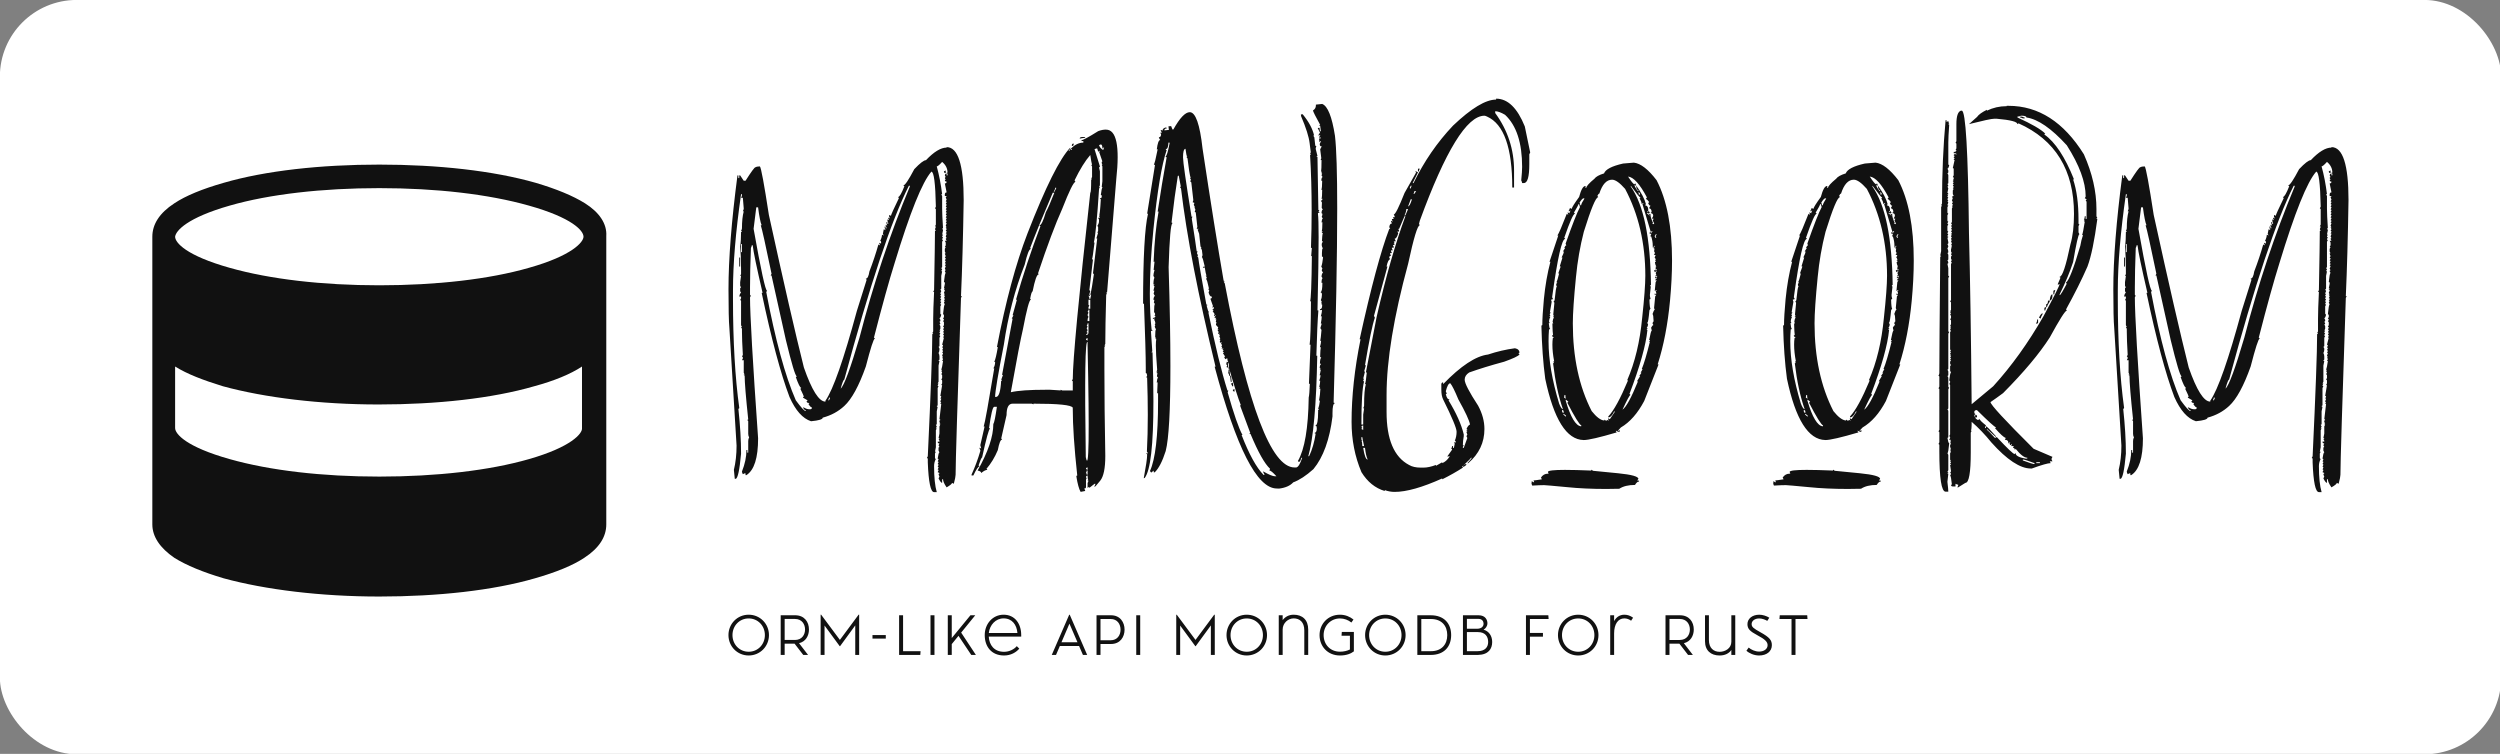 <svg version="1.1" viewBox="0 0 331.62 100" xmlns="http://www.w3.org/2000/svg">
 <rect x="0" y="0" width="331.62" height="100" fill="#808080" stroke="none"/>
 <g transform="translate(44.364 -11.289)">
  <g transform="matrix(.796 0 0 .796 -9.069 22.751)">
   <rect x="-44.364" y="-14.408" width="416.83" height="125.7" ry="12.8" fill="#fff"/>
   <g fill="#111">
    <g transform="matrix(1.265 0 0 1.265 -44.381 -14.294)" featurekey="symbolFeature-0">
     <path d="m77.1 26.7c-1.6-1-3.8-1.9-6.5-2.7-5.6-1.6-12.9-2.4-20.6-2.4s-15 0.8-20.5 2.4c-2.8 0.8-5 1.7-6.5 2.7-2 1.3-2.9 2.8-2.9 4.4v37.9c0 1.6 1 3.1 2.9 4.4 1.6 1 3.8 1.9 6.5 2.7 5.5 1.5 12.8 2.4 20.5 2.4s15-0.8 20.5-2.4c2.8-0.8 5-1.7 6.5-2.7 2-1.3 2.9-2.8 2.9-4.4v-38c0.1-1.6-0.9-3.1-2.8-4.3zm-46.8 0.3c5.2-1.5 12.2-2.3 19.7-2.3s14.4 0.8 19.7 2.3c5.7 1.6 7.2 3.3 7.2 4.1 0 0.7-1.5 2.5-7.2 4.1-5.2 1.5-12.2 2.3-19.7 2.3s-14.4-0.8-19.7-2.3c-5.7-1.6-7.2-3.3-7.2-4.1 0.1-0.8 1.6-2.5 7.2-4.1zm39.4 33.4c-5.2 1.5-12.2 2.3-19.7 2.3s-14.4-0.8-19.7-2.3c-5.7-1.6-7.2-3.3-7.2-4.1v-8.1c1.6 1 3.7 1.8 6.3 2.6 5.5 1.5 12.8 2.4 20.5 2.4s15-0.8 20.5-2.4c2.6-0.7 4.8-1.6 6.3-2.6v8.1c0.1 0.7-1.4 2.5-7 4.1z"/>
    </g>
    <g transform="matrix(1.915 0 0 1.915 75.07 -9.034)" featurekey="nameFeature-0">
     <path d="m20.02 10q1.484 0 1.484 4.609-0.078 4.883-0.234 8.359h0.078l-0.078 0.156q-0.469 13.848-0.469 15.391 0 0.195-0.156 0.781l-0.156-0.078q0 0.117-0.469 0.391-0.312-0.449-0.312-0.703h-0.078v0.312q-0.117 0-0.312-0.391l0.078-0.156q-0.078-0.156-0.078-0.234 0.078 0 0.078-0.078l-0.156-0.078 0.078-0.156q0-0.078-0.078-0.078l0.078-0.156q0-0.078-0.078-0.078l0.078-0.156q0-0.078-0.078-0.078l0.078-0.156q0-0.078-0.078-0.078l0.078-0.156q0-0.078-0.078-0.078 0.078-0.547 0.156-0.547l-0.078-0.156v-0.234q0-0.078 0.078-0.078l-0.078-0.156 0.078-0.156q-0.156 0-0.156-0.156h0.156v-0.078l-0.078-0.156h0.078q0-0.078-0.078-0.078l0.078-0.391v-0.625l0.078-0.156q-0.078 0-0.078-0.078h0.078l-0.078-0.156v-0.078q0-0.078 0.078-0.078 0-0.078-0.078-0.078l0.156-1.328q-0.078 0-0.078-0.078h0.078l-0.078-0.156q0.078-0.156 0.078-0.234h-0.078l0.078-0.156q0-0.078-0.078-0.078l0.156-0.938h-0.078l0.078-0.156v-0.234q0-0.078-0.078-0.078l0.078-0.156v-0.234q0-0.078-0.078-0.078l0.078-0.156-0.078-0.156q0.078 0 0.078-0.078h-0.078q0.078-0.195 0.156-0.781h-0.078l0.078-0.156-0.078-0.156h0.078l-0.078-0.156q0.078-0.156 0.078-0.234h-0.078l0.078-0.156q0-0.078-0.078-0.078l0.078-0.156q0-0.078-0.078-0.078l0.078-0.156q0-0.078-0.078-0.078l0.156-0.625h-0.078l0.078-0.156q0-0.078-0.078-0.078l0.078-0.156q0-0.078-0.078-0.078l0.078-0.156q0-0.078-0.078-0.078l0.078-0.156q0-0.078-0.078-0.078l0.078-0.156v-0.234q0-0.078-0.078-0.078l0.078-0.156q0-0.078-0.078-0.078l0.078-0.156v-0.156q0-0.078-0.078-0.078 0.078-0.859 0.156-0.859l-0.078-0.156 0.078-0.156h-0.078l0.078-0.156q0-0.078-0.078-0.078l0.078-0.156-0.078-0.156h0.078l-0.078-0.156q0.078-0.156 0.078-0.234-0.078 0-0.078-0.078h0.078q0-0.078-0.078-0.078l0.078-0.391v-0.078q0-0.078-0.078-0.078 0.078-0.781 0.156-0.781l-0.078-0.156q0-0.078 0.078-0.078l-0.078-0.156q0.078-0.156 0.078-0.234h-0.078l0.078-0.156q0-0.078-0.078-0.078l0.078-0.156q0-0.078-0.078-0.078l0.078-0.156q0-0.078-0.078-0.078l0.078-0.156q-0.078-0.156-0.078-0.234h0.078l-0.078-0.156v-0.234l0.078-0.156h-0.078l0.078-0.156v-0.234l-0.078-0.156h0.156l-0.078-0.156q0-0.078 0.078-0.078l-0.078-0.156q0.078-0.156 0.078-0.234h-0.078l0.078-0.156q0-0.078-0.078-0.078l0.078-0.156-0.078-0.156h0.078l-0.078-0.156q0.078-0.156 0.078-0.234h-0.078l0.078-0.156q0-0.078-0.078-0.078l0.078-0.156q0-0.078-0.078-0.078l0.078-0.156q0-0.078-0.078-0.078l0.078-0.156q0-0.078-0.078-0.078l0.078-0.156q0-0.078-0.078-0.078l0.078-0.156q0-0.078-0.078-0.078l0.078-0.156q0-0.078-0.078-0.078l0.078-0.156q0-0.078-0.078-0.078l0.078-0.156q-0.078-0.156-0.078-0.234 0.078 0 0.078-0.078h-0.156v-0.156q0.02-0.156 0.156-0.156l-0.156-0.781q0.156 0 0.156-0.156-0.156 0-0.156-0.156h0.078l-0.078-0.156q0-0.078 0.078-0.078l-0.078-0.156q0.02-0.156 0.156-0.156v0.156h0.078v-0.156q-0.078 0-0.078-0.078h0.078q0-0.547-0.469-0.938-0.352 0.391-0.469 0.391 0.312 1.133 0.469 2.422h-0.078l0.078 0.156v1.094q0 0.547 0.078 1.719h-0.078l0.078 0.156-0.078 0.391h0.078l-0.078 0.156q0 0.078 0.078 0.078l-0.078 0.156q0 0.078 0.078 0.078l-0.078 0.156v2.188q0 0.078-0.078 0.078l0.078 0.156q0 0.078-0.078 0.078 0 0.078 0.078 0.078l-0.078 0.391v1.094q0 0.078-0.078 0.078l0.078 0.156q-0.078 0.156-0.078 0.234h0.078l-0.078 0.156q0 0.078 0.078 0.078l-0.078 0.156q0 0.078 0.078 0.078l-0.078 0.156q0 0.078 0.078 0.078l-0.078 0.156q0 0.078 0.078 0.078l-0.078 0.156v0.625q0 0.078 0.078 0.078-0.059 0.312-0.156 0.312l0.078 0.156v0.078q0 0.078-0.078 0.078l0.078 0.156q0 0.078-0.078 0.078l0.078 0.156v0.234l-0.078 0.156h0.078l-0.078 0.156q0 0.078 0.078 0.078l-0.078 0.156q0 0.078 0.078 0.078l-0.078 0.156v0.703q0 0.078-0.078 0.078l0.078 0.156v0.078q0 0.176-0.078 0.312 0.078 0.137 0.078 0.312v0.234q0 0.078-0.078 0.078 0 0.078 0.078 0.078l-0.078 0.391v1.406l-0.078 0.156h0.078l-0.078 0.156q0 0.078 0.078 0.078l-0.078 0.156v1.484q0 0.078-0.078 0.078 0 0.078 0.078 0.078l-0.078 0.391v1.094q0 0.078-0.078 0.078l0.078 0.156-0.078 0.156h0.078l-0.078 0.156v1.484l-0.078 0.391h0.078l-0.078 0.156v0.391q0 0.078 0.078 0.078-0.156 0.293-0.156 0.625 0 1.465 0.234 2.266h-0.234q-0.449 0-0.547-2.578v-0.312q0-0.078-0.078-0.078l0.078-0.156q0.391-8.301 0.391-10.625 0.078 0 0.078-0.078h-0.078l0.078-0.156v-1.094q0-0.781 0.078-2.344h-0.078l0.078-0.156q0.078-4.199 0.078-5.156h0.078l-0.078-0.156q0.078-0.156 0.078-0.234h-0.078l0.078-0.156v-1.328q0-0.078-0.078-0.078l0.078-0.156q-0.059-3.047-0.391-3.047-1.191 1.348-3.203 7.969-0.703 2.227-1.797 6.484 0.078 0 0.078 0.078-0.156 0-0.781 2.422-0.898 2.539-1.875 3.438-0.781 0.723-1.875 1.016 0 0.215-1.016 0.312-1.094-0.352-1.875-2.109-1.152-3.047-2.422-9.062h0.078q-0.781-3.359-0.859-4.141h-0.078q0 0.078-0.078 0.234-0.078 2.051-0.078 3.438v0.625q0 0.078 0.078 0.078l-0.078 0.156q0 2.266 0.703 12.266 0 2.559-1.016 3.203h-0.078v-0.156h-0.078l-0.156 0.078q-0.078-0.156-0.078-0.234 0.391-0.977 0.391-1.875h0.078v0.234h0.078v-1.016q0-0.176 0.078-0.312-0.078-0.137-0.078-0.312v-1.094q0-0.078-0.078-0.078 0-0.078 0.078-0.078-0.312-2.949-0.312-3.828-0.078 0-0.078-0.078h0.078l-0.078-0.156v-1.094h-0.156l0.078-0.156v-0.078q0-0.078-0.078-0.078l0.078-0.156q-0.078-1.309-0.078-2.031v-0.234l-0.078-0.156h0.078l-0.078-0.156v-2.109q0-0.078-0.078-0.078l0.078-0.156v-0.156h-0.156q0.059-0.312 0.156-0.312l-0.078-0.156v-0.234q0-0.078 0.078-0.078l-0.078-0.156v-0.312l0.078-0.547h-0.078l0.078-0.156v-0.391q0-1.152-0.078-2.031 0.078-0.449 0.078-1.25 0.078 0 0.078-0.078h-0.078q0.078-0.156 0.078-0.234 0-0.898 0.156-1.484h-0.078q0.078-0.156 0.078-0.234 0-0.137-0.078-0.938h-0.156q0.078-0.156 0.078-0.234v-0.078h-0.078q-0.703 4.902-0.703 8.359v0.781q0 5.488 0.547 9.453 0 0.078-0.078 0.078 0.234 2.148 0.234 3.906-0.195 2.148-0.469 2.188h-0.078q0-0.098-0.078-0.781 0.234-0.957 0.234-2.109l-0.625-10.234q-0.078-0.859-0.078-3.359 0-3.965 0.781-9.922h0.078v0.234h0.078v-0.234h0.078l0.312 0.469h0.156q0.742-1.172 0.859-1.172 0.137-0.078 0.391-0.078 0.156 0.156 0.781 4.219 1.953 8.926 3.047 13.281 1.035 2.969 1.875 2.969v-0.078q1.016-1.465 2.734-7.812l0.859-2.734q-0.078 0-0.078-0.078 0.215 0 0.312-0.625 0.469-1.23 0.781-2.344l0.156 0.078-0.078-0.156v-0.078l0.156 0.078v-0.156q0-0.078-0.078-0.078 0.156-0.312 0.156-0.547l0.156 0.078-0.078-0.156 0.078-0.391 0.156 0.078q-0.078-0.156-0.078-0.234v-0.078h0.078v0.156h0.078v-0.078q-0.078-0.156-0.078-0.234l0.156 0.078q-0.078-0.156-0.078-0.234v-0.078h0.078v0.156h0.078v-0.078q-0.078-0.137-0.078-0.312l0.156 0.078-0.078-0.156v-0.078l0.156 0.078-0.078-0.156v-0.156l0.156 0.078q0-0.117 0.703-1.562-0.078 0-0.078-0.078 0.176 0 0.547-0.938-0.078 0-0.078-0.078 0.195 0 0.938-1.406 0.742-0.781 1.016-0.781 1.035-1.094 1.797-1.094zm-0.079 2.031v0.234q-0.156 0-0.156-0.156zm-3.203 1.328q-2.266 4.453-5.625 16.875-0.098 0-0.312 0.781 0.449-0.391 1.641-4.453 1.797-6.953 4.375-13.125v-0.078zm-13.281 1.875-0.234 1.875q0.957 5.391 1.172 5.391 0 0.078-0.078 0.078 1.191 6.289 2.578 9.453 0.684 0.938 0.859 0.938v-0.078q-0.117 0-0.234-0.234h0.078q0.254 0.156 0.469 0.156h0.078q0.156 0 0.156-0.156-0.117 0-0.312-0.312 0.078 0 0.078-0.078-0.234 0-0.234-0.156 0.078 0 0.078-0.078l-0.391-0.234q0-0.078 0.078-0.078 0-0.059-0.312-0.703 0.078 0 0.078-0.078-0.137 0-0.469-0.938 0.078 0 0.078-0.078-0.176 0-0.938-3.125l-1.25-5.625h-0.078l0.078-0.156q-0.781-3.769-0.938-4.219h0.078q-0.156-0.352-0.312-1.562h-0.156zm-1.328 3.203v0.703h0.078v-0.703zm-0.156 1.172h0.078v0.781h-0.078zm7.812 12.188q0 0.078-0.078 0.234h0.078l0.078-0.156v-0.078zm24.101-23.32q1.367 0 0.898 4.297l-0.801 9.863q-0.078 0-0.078 0.078h0.078l-0.078 0.137q-0.078 2.793-0.078 4.199v0.078l-0.078 0.137h0.078l-0.078 0.137v1.992q0 3.203 0.078 7.481 0 1.602-0.439 2.148-0.439 0.547-0.498 0.547v-0.078q0.078-0.137 0.078-0.195h-0.078l-0.449 0.352q0-0.078-0.078-0.078 0 0.078-0.078 0.078v-0.43l0.078-0.137q-0.078 0-0.078-0.078h0.078q-0.078-0.098-0.078-0.43-0.137 0.02-0.137 0.137 0 0.078 0.059 0.078l-0.059 0.137v0.645q0 0.137-0.156 0.137l0.078 0.156v0.059l-0.391 0.078q-0.215-0.371-0.371-1.348 0-0.078 0.078-0.078-0.391-3.594-0.391-5.84v-0.059q-0.156-0.352-3.418-0.352v0.059l-0.156-0.059h-1.66q-0.527 0-0.527 0.996l-0.469 2.051q0.078 0 0.078 0.078-0.195 0-0.371 0.918-0.391 0.938-0.996 1.641 0.078 0 0.078 0.078-0.195 0-0.527 0.273 0-0.156-0.312-0.215 1.367-2.422 1.367-4.043 0.117-0.156 0.312-1.504h-0.234q-0.195 0-0.449 1.855 0.078 0 0.078 0.059-0.137 0-0.684 2.5-0.078 0-0.312 0.703 0.078 0 0.078 0.078-0.156 0-0.527 0.781h-0.156v-0.078q0.449-0.977 0.762-2.051v-0.078q-0.078-0.137-0.078-0.215l0.156 0.078-0.078-0.293 0.371-1.621h-0.078q0.156-0.449 0.918-5.059h-0.078q0.156-0.254 0.156-0.566h-0.078q0.137-0.254 0.312-1.289h-0.078q1.133-5.938 2.656-9.883 2.363-6.074 3.731-7.481v0.078l-0.156 0.215h0.078q0.02-0.156 0.137-0.156 0 0.078 0.078 0.078v-0.078q-0.078 0-0.078-0.059 0.527-0.508 1.074-0.508v-0.137h-0.156v-0.078q0.195 0 1.445-0.781 0.352-0.137 0.684-0.137zm-2.05 0.644h0.234v0.059l-0.469 0.078q0-0.137 0.234-0.137zm-0.762 0.566v0.078q0 0.137-0.156 0.137v-0.078q0.02-0.137 0.156-0.137zm2.207 0.137q0.098 0.293 0.371 0.43 0-0.078 0.078-0.215h-0.078q0 0.078-0.078 0.078 0-0.352-0.137-0.352zm-0.391 0.352 0.469 1.504q0 0.078-0.078 0.078l0.078 0.352v1.211l-0.078 0.137h0.078q-0.078 0.137-0.078 0.215-0.234 3.691-0.449 4.629h0.059q-0.176 1.426-0.215 1.426 0 0.059 0.078 0.059l-0.312 2.637 0.078 0.137q-0.078 0.137-0.078 0.293 0.078 0 0.078 0.078h-0.156q0.078 0.117 0.078 0.273h0.078l0.078-0.352h-0.078q0.137-0.508 0.312-1.777 0-0.078-0.078-0.078l0.371-3.047h-0.078l0.156-0.508h-0.078l0.078-0.137v-0.352q0-0.078-0.078-0.078 0.156-0.234 0.156-0.43v-0.137l-0.078-0.156h0.156l-0.078-0.137q0.078 0 0.078-0.059h-0.078q0.078 0 0.156-1.426-0.078 0-0.078-0.078 0.156 0 0.156-0.137v-0.078q0-0.078-0.078-0.078 0.078-0.625 0.137-0.625 0-0.078-0.059-0.078l0.059-0.488v-1.289l-0.059-0.137h0.059l-0.059-0.156v-0.059q0-0.078 0.059-0.078l-0.293-0.859q0.078 0 0.078-0.059h-0.078q0 0.059-0.078 0.059l-0.078-0.273h-0.078zm-1.738 2.715 0.078 0.137q-0.234 0-1.152 2.344-0.898 1.992-2.109 5.625 0.059 0 0.059 0.078-0.234 0-0.527 1.484-0.098 0-0.215 0.645 0.059 0 0.059 0.078-0.195 0-0.684 2.559-0.293 1.23-1.055 5.488 0.918-0.215 3.047-0.215h0.371l0.918 0.059v-0.059l0.137 0.059h0.918v-0.781q0-0.059-0.078-0.059l0.078-0.156q0-2.422 1.523-16.211 0.078 0 0.078-1.152 0.078 0 0.078-0.059h-0.078l0.078-0.156v-0.918l-0.078-0.137h0.078q-0.059-0.195-0.156-0.859-0.664 0.762-1.367 2.207zm-1.68 0.644q0 0.117-0.137 0.352h0.059l0.156-0.293v-0.059h-0.078zm-0.215 0.43q-1.367 3.203-1.973 4.824 0.059 0 0.059 0.078-0.215 0-0.527 1.348-1.289 3.301-1.816 6.973-0.762 3.887-0.762 4.551h0.078q0.371 0 0.449-1.406 0.078 0 0.078-0.078h-0.078l0.156-0.43h-0.078l0.918-4.902h-0.078l0.156-0.293h-0.078l0.371-1.348h-0.078q0.918-3.223 2.129-6.406-0.078 0-0.078-0.078 0.215 0 0.547-1.133 0.254-0.449 0.742-1.699h-0.137zm3.106 9.316v0.43q0 0.059 0.078 0.059l-0.078 0.156v0.137h0.156v-0.781zm0 0.86q0 0.137-0.078 0.137l0.078 0.137q-0.078 0.137-0.078 0.215l0.078 0.137q-0.078 0.137-0.078 0.293v0.078h0.156v-0.996h-0.078zm-0.078 1.191q0 0.156-0.078 0.156l0.078 0.137-0.078 0.137q0.078 0.137 0.078 0.215-0.078 0-0.078 0.078 0.078 0 0.078 0.078-0.078 0-0.078 0.059 0.078 0 0.078 0.078h-0.137v0.059h0.137l0.078-0.137v-0.859zm-0.137 1.426 0.137 0.078v-0.215q-0.137 0.02-0.137 0.137zm-0.019 10.215q0.41 2.09 0.156-9.707v-0.293q-0.312-0.43-0.156 10zm0.019 1.035 0.137 0.078v-0.215q-0.137 0.02-0.137 0.137zm0.059 0.137q0 0.156-0.059 0.156 0.059 0.137 0.059 0.195h0.078v-0.352zm16.7 1.562h-0.156q-2.578 0-5.41-10.605h0.078q-2.266-9.297-3.008-15.547l-0.078 0.02 0.059-0.176q-0.02-0.156-0.176-0.918l-0.078 0.02q-0.273 1.68-0.547 4.062 0.078 0 0.078 0.078-0.215 0.02-0.332 3.809 0.156 5.078 0.156 8.594 0 5.82-0.41 7.402-0.43 1.348-0.957 1.855h-0.078l-0.02-0.156q-0.176 0.176-0.215 0.176l-0.098-0.137q0.703-1.543 0.703-6.055v-0.723l-0.078 0.02 0.039-0.957-0.078 0.02q0.039-0.41 0.117-0.41l-0.098-0.137q0-0.137 0.059-0.254h-0.02q-0.059 0-0.078-0.059 0.078-0.02 0.078-0.098l-0.078 0.02 0.059-0.176q-0.117-1.426-0.117-2.109 0-0.41 0.039-0.547-0.078 0-0.078-0.078h0.078q-0.02-0.078-0.098-0.078 0-0.703 0.078-0.703-0.078-0.117-0.117-0.234l0.059-0.156h-0.059l0.059-0.156q-0.02-0.176-0.117-0.312 0.059 0 0.059-0.059v-0.02l-0.156 0.02v-0.078q0.215-0.02 0.215-0.156v-0.02h-0.078l0.059-0.156q-0.039-0.156-0.098-0.156 0-0.703 0.078-0.723l-0.098-0.137q0.039-0.117 0.039-0.195v-0.039h-0.078q0.039-0.312 0.137-0.332-0.098-0.137-0.117-0.215 0.059-0.156 0.059-0.254l-0.078 0.02 0.098-0.41h-0.02q-0.059 0-0.059-0.059 0.059-0.02 0.059-0.078v-0.02l-0.078 0.02q0.02-0.566 0.098-0.566l-0.098-0.195q0-0.156 0.098-0.508h-0.078l0.078-0.723-0.078 0.02q0.098-2.559 0.43-4.375h-0.078q0.352-2.363 0.781-4.727-0.078 0-0.098-0.078 0.137 0 0.352-1.133l-0.02-0.078-0.078 0.02q-0.02 0.547-0.234 0.566 0 0.078 0.078 0.078-0.645 1.895-1.152 6.894-0.312 3.125-0.312 5.586 0 1.738 0.156 3.164h0.02q0.059 0 0.059 0.059-0.137 0.02-0.137 0.078l0.117 1.738q-0.059 0.02-0.059 0.078v0.02l0.078-0.02q0.078 2.383 0.078 4.258 0 5.723-0.762 6.68l-0.078 0.02q0.293-1.582 0.293-2.012v-0.078q-0.078 0-0.078-0.078h0.156l-0.098-0.156q0.078-1.465 0.078-3.203 0-1.504-0.059-3.242h-0.078l0.078-0.156q-0.02-0.234-0.117-0.234v-0.469q0-1.445-0.156-5.566l-0.078 0.02q0-6.035 0.43-7.852l-0.078 0.02 0.684-4.258h-0.02q-0.059 0-0.078-0.059 0.078-0.02 0.332-1.309l-0.078 0.02q0.098-0.801 0.293-0.82-0.078-0.117-0.117-0.234 0.195-0.02 0.195-0.254v-0.078h-0.02q-0.059 0-0.059-0.059l0.156-0.02-0.098-0.156v-0.078l0.156 0.059v-0.02q0-0.176 0.273-0.254 0.078 0 0.098 0.078-0.215 0.02-0.215 0.156v0.02l0.391-0.039-0.039-0.312 0.234-0.02 0.117 0.293h0.078q0.84-1.504 1.426-1.504 0.762 0 1.113 3.164 1.074 7.109 1.836 11.504 0.078 0 0.078 0.078h-0.078l0.098 0.156q3.027 16.016 6.074 16.016h0.137q0.254-0.02 0.527-0.84h-0.078q-0.078 0.332-0.195 0.352-0.078 0-0.098-0.078 0.879-1.523 0.938-5.527 0.059-0.195 0.098-1.191h-0.078l0.137-3.398h-0.078q0.098-0.586 0.117-3.789l-0.078 0.02q0.117-0.234 0.156-3.945h-0.059l0.059-0.723-0.078 0.02q0.059-1.68 0.059-3.281 0-2.5-0.137-4.824 0.078 0 0.078-0.078l-0.078 0.02 0.059-0.176-0.098-0.781q-0.098-0.84-0.742-2.344l-0.02-0.156 0.156-0.02q0.801 0.977 0.996 1.855h-0.078l0.098 0.156 0.078 0.703q0.02 0.059 0.098 0.059-0.059 0.156-0.059 0.234l0.156 0.625h-0.078q0 0.078 0.078 0.078l0.078 4.629h0.02q0.059 0 0.059 0.059-0.059 0.02-0.059 0.078v0.02h0.02q0.059 0 0.059 0.059-0.137 0.02-0.137 0.078v0.02q0.059 0.43 0.059 2.051 0 2.129-0.098 6.367h0.078q-0.098 1.172-0.176 3.945h0.078q-0.117 6.445-0.781 8.75l0.078-0.02q0.391-0.82 0.566-1.953h-0.02q-0.059 0-0.078-0.059 0.195-0.039 0.195-0.391l-0.02-0.195h-0.02q-0.059 0-0.078-0.059 0.234-0.039 0.234-1.191v-0.176q0.078 0 0.078-0.078h-0.078q0.098-0.254 0.156-0.723h-0.078q0.098-0.508 0.117-1.035h-0.02q-0.059 0-0.078-0.059 0.078-0.02 0.078-0.098l-0.078 0.02q0.078-0.352 0.078-0.508v-0.059l-0.078 0.02q0.117-0.352 0.117-0.488h-0.078l0.098-0.488h-0.02q-0.059 0-0.078-0.059 0.078-0.02 0.078-0.098l-0.078 0.02q0.02-0.312 0.117-0.332-0.02-0.059-0.078-0.059h-0.02q0.02-0.488 0.117-0.488-0.02-0.078-0.098-0.078 0.02-0.703 0.059-0.859h-0.078q0.098-0.352 0.098-0.508v-0.059l-0.078 0.02q0.059-0.176 0.117-0.957l-0.098-0.156 0.117-0.391h-0.078q0.078-0.41 0.078-0.586v-0.059l-0.078 0.02q0.098-0.352 0.098-0.508v-0.059l-0.156 0.02-0.02-0.078q0.195-0.02 0.195-0.312v-0.098q-0.078 0-0.078-0.078 0.059 0 0.059-0.078-0.078 0-0.078-0.078h0.078l-0.098-0.156q0.098-0.215 0.098-0.469l-0.02-0.156q-0.078 0-0.098-0.078 0.156-0.02 0.156-0.801h-0.078q0.02-0.391 0.098-0.391l-0.098-0.156q0.039-0.312 0.137-0.332-0.098-0.137-0.117-0.215l0.059-0.156-0.098-0.156q0.098-0.254 0.156-0.801-0.02-0.078-0.098-0.078v-0.312q0-0.391 0.078-0.391-0.039-0.078-0.068-0.156-0.029-0.078-0.029-0.137 0-0.254 0.117-0.273-0.02-0.059-0.078-0.059h-0.02q0.02-0.547 0.078-0.723h-0.02q-0.059 0-0.078-0.059 0.078-0.02 0.078-0.098l-0.078 0.02q0.059-0.156 0.059-0.801l-0.078 0.02q0.039-0.332 0.117-0.332l-0.098-0.156q0.059-0.117 0.059-0.234 0-0.078-0.078-0.078 0.02-0.312 0.117-0.312l-0.098-0.156 0.02-0.469-0.098-0.156q0.137-0.02 0.137-0.137v-0.039l-0.078 0.02q0.059-0.156 0.059-0.801l-0.078 0.02q0.078-0.156 0.078-0.801h-0.078q0.02-0.312 0.117-0.312l-0.098-0.156 0.059-0.156q-0.078 0-0.078-0.078 0.059 0 0.059-0.059v-0.02h-0.078q0.039-0.176 0.039-1.016h-0.078l0.059-0.156-0.098-0.781 0.137-0.254h-0.039q-0.137 0-0.137-0.215l0.117-0.254-0.078 0.02v0.02q0 0.059-0.059 0.059l-0.039-0.312 0.156-0.02-0.02-0.078-0.156 0.02 0.137-0.234h-0.078q0 0.078-0.078 0.078 0-0.234 0.137-0.234l-0.215-0.449 0.156-0.02 0.039 0.312 0.078-0.02-0.059-0.469h-0.02q-0.059 0-0.059-0.059l0.078-0.02q-0.605-1.094-0.625-1.25 0.254-0.156 0.254-0.43v-0.078l0.547-0.059q0.723 0.273 1.113 2.773 0.195 1.641 0.195 6.328 0 5.977-0.312 16.895h0.02q0.059 0 0.078 0.059-0.195 0.039-0.195 0.84v0.293q-0.371 3.027-1.66 4.59-0.957 0.859-1.758 1.152-0.41 0.449-1.27 0.547zm-0.196-1.074q-0.449-0.488-0.586-0.488h-0.02l0.059-0.156q-0.703-0.645-1.699-3.027-0.078 0-0.098-0.078h0.078l-0.898-2.422h0.078q-0.332-0.82-1.016-3.184h-0.078l0.059-0.156-0.02-0.312h-0.078l0.039 0.391-0.156-0.059 0.059-0.156q-0.02-0.078-0.098-0.078 0.059-0.156 0.059-0.234l0.156 0.059q-0.098-0.117-0.117-0.371l-0.156 0.098-0.098-0.156q0-0.078 0.078-0.078l-0.195-0.293q0.078-0.02 0.078-0.098h-0.02q-0.059 0-0.078-0.059 0.078-0.02 0.078-0.098h-0.02q-0.059 0-0.078-0.059 0.078-0.02 0.078-0.098l-0.156 0.02 0.059-0.156h-0.078l0.059-0.156-0.098-0.156q0.078 0 0.078-0.078l-0.156 0.02-0.02-0.078 0.059-0.176-0.078 0.02 0.059-0.156-0.098-0.156q0.078 0 0.078-0.078-0.078 0-0.098-0.078 0.078 0 0.078-0.078l-0.156 0.02 0.059-0.176-0.098-0.137q0.078-0.02 0.078-0.098l-0.078 0.02 0.059-0.176-0.195-0.215v-0.098q0-0.059 0.059-0.059l-0.078-0.156 0.059-0.156h-0.02q-0.059 0-0.078-0.059 0.078-0.02 0.078-0.098l-0.156 0.02 0.117-0.254-0.078 0.02v0.02q0 0.059-0.059 0.059l-0.02-0.078q0-0.078 0.078-0.078l-0.195-0.293q0.078-0.02 0.078-0.098h-0.02q-0.059 0-0.078-0.059 0.137-0.02 0.137-0.137v-0.039l-0.156 0.02q0-0.078 0.078-0.098l-0.234-0.664q0.137-0.019 0.137-0.176h-0.02q-0.176 0-0.273-0.371l0.059-0.156-0.098-0.156h0.078q-0.176-0.84-0.254-0.84l0.059-0.156-0.098-0.156h0.078q-0.078-0.156-0.156-0.703l-0.156 0.02v-0.078l0.156-0.02q-0.176-0.82-0.254-0.82l0.059-0.176-0.059-0.469-0.098-0.137h0.078l-0.098-0.156-0.117-1.094-0.137-0.371q0.078 0 0.078-0.078l-0.156 0.02 0.059-0.176-0.137-1.23q-0.02-0.078-0.098-0.078 0.059-0.117 0.059-0.234l-0.098-0.156h0.078q-0.078-0.117-0.117-0.234l0.059-0.156-0.156-0.059 0.059-0.176-0.176-1.543q-0.02-0.078-0.098-0.078l0.059-0.156q0-0.078-0.039-0.098h-0.039q0-0.039 0.059-0.059-0.117-0.371-0.273-1.699l-0.098-0.137 0.078-0.02q-0.078-0.039-0.156-0.684-0.215 0.02-0.215 0.742 0 0.586 0.742 5.176l0.078-0.02-0.059 0.176q0.312 1.953 0.43 2.852h0.078l-0.059 0.156q0.078 0.137 0.098 0.234h-0.078l0.098 0.156q0.059 0.566 0.703 4.082h0.02q0.059 0 0.078 0.059l-0.078 0.02q0.137 0.527 0.176 0.547h0.039q0 0.059-0.059 0.059 0.898 4.394 1.66 6.797h0.078l-0.059 0.156q0.801 2.832 1.289 3.711h-0.078q0.977 2.519 1.914 3.477h0.078l-0.02-0.078q-0.098-0.137-0.098-0.234 0.742 0.43 1.035 0.43h0.117zm-4.023-8.731h-0.078q-0.02-0.215-0.078-0.215h-0.02q0.039-0.117 0.039-0.254v-0.078h0.078zm0.137 0.528h-0.078l-0.059-0.527 0.078-0.02zm0.059 0.391q-0.02-0.078-0.117-0.234l0.156-0.098 0.039 0.312zm0.195 0.449h-0.02q-0.117 0-0.137-0.137l0.137-0.098zm22.754-25.488q1.523 0 2.5 2.422l0.469 2.266-0.078 0.156v0.859q0 1.641-0.469 1.641h-0.156q0-0.078-0.078-0.234 0.078-0.781 0.078-1.172 0-3.144-1.484-4.531-0.527-0.312-0.859-0.312v0.156q1.641 2.246 1.641 5v1.484h-0.156q0-5.195-2.188-6.172-0.156-0.078-0.234-0.078-2.285 0-5.625 9.141l-0.078 0.312q0.078 0 0.078 0.078-0.293 0-1.016 3.359-1.875 6.894-1.875 11.406v1.484q0 3.574 1.953 4.609 0.391 0.234 1.016 0.234h0.234q0.488 0 1.094-0.234v0.078l0.547-0.312v0.078q0.352-0.137 0.625-0.547v-0.078l-0.156 0.078v-0.078l0.391-0.547q0-0.078-0.078-0.078 0.078-0.156 0.078-0.234h0.078v0.156h0.078l0.078-0.391q-0.078 0-0.078-0.078h0.156v-0.078q0-0.078-0.078-0.078 0.156-0.352 0.156-0.781 0-0.449-1.172-2.812-0.156-0.312-0.156-0.859v-0.469q0.02-0.156 0.156-0.156v0.156q2.305-2.383 3.906-2.578 1.172-0.391 2.344-0.547 0.391 0.078 0.391 0.391-0.078 0-0.078 0.078 0.078 0 0.078 0.078-0.176 0.215-1.328 0.625-1.738 0.469-3.047 0.938-0.391 0.254-0.391 0.625 0 0.469 1.172 2.266 0.547 1.016 0.547 2.031 0 1.758-1.406 2.969h-0.078q0.391-0.43 0.391-0.469h-0.078q0 0.059-0.781 0.781 0.078 0 0.078 0.078-0.82 0.527-1.797 1.016v-0.078q-2.598 1.172-4.141 1.172-0.449 0-0.859-0.156v0.078q-1.25-0.371-2.031-1.641-0.859-2.031-0.859-4.375 0-3.34 0.781-7.188h-0.078q1.484-6.758 2.578-9.609h0.078l-0.078-0.156q0.039-0.312 0.234-0.312l-0.078-0.156v-0.078l0.156 0.078-0.078-0.156v-0.078h0.156l-0.078-0.156h0.156v-0.078l-0.078-0.156q0.195 0 0.938-1.875l1.016-1.797q-0.078 0-0.078-0.078h0.078l0.156 0.078-0.469 0.938h0.078q1.367-2.812 3.438-5 2.383-2.266 3.75-2.266v-0.078zm-6.797 6.094h0.156q-0.078 0.156-0.078 0.234h-0.078v-0.234zm-0.625 1.484-0.078 0.156v0.078h0.078q0-0.078 0.078-0.234zm0.312 0.469q0 0.078-0.078 0.234h0.078l0.156-0.234zm-0.312 0.703-0.234 0.625q0.137 0 0.312-0.547v-0.078h-0.078zm-0.391 0.86q0 0.234-0.156 0.547h0.078l0.234-0.547h-0.156zm-0.156 0.625-0.469 1.094h-0.078l0.078 0.156v0.078h-0.156l0.078 0.156q-0.137 0.469-0.312 0.469l0.078 0.156v0.078h-0.156l0.078 0.156q-0.078 0-0.078 0.078 0.078 0 0.078 0.078h-0.156l0.078 0.156v0.078h-0.156v0.078l0.078 0.156h-0.156v0.078l0.078 0.156h-0.156v0.078l0.078 0.156q-0.156 0.02-0.156 0.156l0.078 0.156q-0.176 0-0.312 0.625h0.078l-1.172 4.297 0.078 0.156q-0.312 0.859-0.859 4.141h0.078l-0.156 0.547h0.078l-0.156 0.625h0.078l-0.078 0.156q0 0.078 0.078 0.078-0.234 0.84-0.234 3.75h0.156v-0.859l0.078-0.547h-0.078q0.078-0.156 0.078-0.234 0-1.387 0.156-1.875h-0.078q0.078-0.176 0.156-1.016h-0.078l0.938-4.844q1.191-5.215 2.5-8.75h-0.078zm3.594 15.234q0.078 0.156 0.078 0.234h-0.078q0.098 0.469 0.312 0.469 0 0.078-0.078 0.078 1.016 1.66 1.328 2.969v0.156q-0.078 0.41-0.078 0.781h0.078l-0.078 0.156v0.078h0.078l0.312-0.859-0.078-0.156 0.078-0.156q-0.078-0.156-0.078-0.234 0.078 0 0.078-0.078-0.078 0-0.078-0.078 0.078 0 0.078-0.078h-0.078q0.156-0.352 0.312-0.391-0.098-0.547-1.016-2.188-0.469-1.133-0.703-1.406-0.215 0-0.391 0.703zm-7.344 3.125q0.078 0 0.078 0.078-0.078 0-0.078 0.078l0.156 0.078v-0.391q-0.156 0.02-0.156 0.156zm0 0.859v0.234q0.078 0 0.078 0.078h-0.078q0.078 0.117 0.078 0.469h0.156q-0.156-0.703-0.156-0.781h-0.078zm0.156 0.938q0.156 1.016 0.391 1.016-0.156-0.312-0.234-1.016zm8.906 1.406h0.078q0 0.117-0.234 0.234h-0.078q0-0.117 0.234-0.234zm10.274-2.09q-2.227-0.039-3.34-5.332-0.273-2.031-0.332-4.59 0-0.078 0.078-0.078 0-0.781 0.137-2.266 0.176-1.777 0.566-3.242h-0.078l0.762-2.285h-0.078q0.176-0.234 0.82-1.895l0.137 0.098q-0.059-0.117-0.059-0.234l0.156 0.098q0-0.098 0.098-0.234h-0.078q0 0.059-0.059 0.059h-0.02v-0.078q0.098-0.137 0.098-0.215l0.156 0.078q0.02-0.176 0.645-1.035 0.254-0.957 0.547-0.957h0.02l-0.02 0.156h0.078q0.02-0.215 0.703-0.781 0.195-0.273 0.84-0.469 0.195-0.527 1.66-0.859l0.938-0.078q0.879 0.098 1.973 1.523 1.348 2.578 1.348 6.992 0 1.621-0.176 3.496-0.293 3.106-1.074 5.547h0.078l-1.25 3.184q-0.859 1.621-2.031 2.305l-0.273 0.293h0.078q0.02-0.059 0.078-0.059h0.02l-0.02 0.156q-0.176-0.02-0.312-0.117v0.078q0.059 0.02 0.059 0.059v0.02q-2.246 0.664-2.871 0.664zm6.133-18.789v-0.078l-0.117-0.234 0.078-0.156-0.156-0.02q0.117-0.156 0.117-0.254 0-0.195-0.215-0.215 0-0.078 0.078-0.078 0-0.312-0.195-0.332v-0.078l0.098-0.156q-0.117 0-0.215-0.254h0.02q0.059 0 0.078-0.059-0.176-0.254-0.293-0.273l0.098-0.137q-0.918-1.738-1.641-1.816 0.43 0.664 0.566 0.684 0-0.078 0.078-0.078l0.059 0.176-0.156-0.02q0.234 0.488 0.352 0.508v-0.078q-0.176-0.02-0.195-0.41 0.684 0.938 0.859 1.641-0.078 0-0.078 0.078 0.273 0.039 0.273 0.391v0.098q-0.078 0-0.098 0.078h0.078q0.02-0.059 0.078-0.059l0.078 0.156-0.176 0.059v-0.02q0-0.059-0.059-0.059l-0.02 0.078q0.039 0 0.234 0.176v-0.078q-0.078 0-0.078-0.078l0.156 0.02v0.039q0 0.273 0.234 0.762-0.078 0-0.078 0.059zm-3.946 17.129q-0.059-0.176-0.059-0.234l0.156 0.078 0.449-0.664h-0.078q-0.234 0.508-0.508 0.508v-0.078q0.723-0.762 1.719-3.144h-0.078q1.016-2.324 1.309-5.449 0.273-2.519 0.273-3.652 0-4.238-1.758-7.559-0.703-0.801-1.133-0.801-0.723 0-1.113 1.211-0.078 0-0.176 0.215 0.078 0.02 0.078 0.098-0.312 0-1.25 3.008-0.488 1.895-0.684 3.945-0.273 2.754-0.273 4.023 0 4.434 1.641 7.637 0.625 0.781 1.094 0.82l0.02-0.078 0.137 0.098 0.176-0.078v0.02q0 0.059 0.059 0.078zm1.191-0.977q0.488-0.332 1.348-2.461l-0.078-0.02 0.273-0.449h-0.078l0.195-0.293h-0.078l0.176-0.312h-0.078q0.293-0.703 0.703-2.363-0.059 0-0.059-0.059h0.039q0.039-0.02 0.039-0.098h-0.078q0.156-0.84 0.234-0.84-0.059-0.176-0.059-0.254 0.117-0.215 0.195-0.215l-0.078-0.156q0.039-0.156 0.098-0.156-0.02-0.625-0.098-0.645 0.117-0.371 0.195-0.371l-0.059-0.156 0.098-1.016 0.098-0.137-0.156-0.02v-0.078l0.156 0.02q0-0.137-0.059-0.254h0.02q0.059 0 0.078-0.059l-0.078-0.02q-0.02 0.078-0.098 0.078l0.078-0.781 0.098-0.137-0.156-0.02q0.176-0.176 0.176-0.215l-0.078-0.02q0 0.078-0.078 0.078v-0.156l0.156 0.02 0.02-0.078-0.156-0.02q0-0.078 0.078-0.078l-0.059-0.156 0.098-0.156h-0.078q-0.02 0.078-0.098 0.078l-0.059-0.176 0.234 0.02 0.02-0.078h-0.156l0.078-0.156q-0.059 0-0.059-0.059v-0.02h0.078q-0.117-0.234-0.117-0.371v-0.039h0.02q0.059 0 0.059-0.059-0.078-0.02-0.078-0.098l0.078 0.02q-0.039-0.234-0.117-0.254 0.059-0.098 0.098-0.215l-0.156-0.02 0.098-0.156-0.078-0.156 0.039-0.234h-0.078l0.098-0.234h-0.078l-0.02 0.156-0.078-0.02v-0.156q0-0.391-0.137-0.801h-0.078l0.098-0.234h-0.156l0.02-0.156 0.137 0.078 0.098-0.137-0.078-0.02q0 0.078-0.078 0.078l-0.723-2.422q0.078 0 0.098-0.078h-0.078q-0.02 0.059-0.078 0.059h-0.02v-0.039q0-0.156-0.176-0.449h0.02q0.059 0 0.059-0.059-0.098-0.02-0.84-1.035v0.078q1.68 2.383 1.758 8.574h-0.078l0.059 0.156-0.078 0.703q0 0.176 0.059 0.312-0.02 0.078-0.098 0.078 0.02 0.781 0.098 0.781l-0.098 0.156q-0.098 1.074-0.176 1.074h-0.02l0.078 0.176q-0.02 0.156-0.117 0.293 0.078 0.02 0.078 0.098l-0.078-0.02v0.02q0 0.059 0.059 0.078-0.195 1.973-1.562 5.566 0.078 0.02 0.078 0.098-0.098 0-0.684 1.27zm1.504-18.711 0.02-0.137-0.137-0.098q0.039 0.117 0.039 0.195v0.039h0.078zm-5.098 0.918q0.02-0.176 0.293-0.586l-0.078-0.02q-0.117 0-0.352 0.371 0.059 0.156 0.059 0.234zm-1.582 17.754q-0.586-1.68-0.859-4.004 0.078 0 0.078-0.078-0.059 0-0.059-0.059v-0.02h0.078q-0.156-0.801-0.156-1.465 0-0.312 0.039-0.586 0.078 0 0.078-0.078-0.137 0-0.137-0.117v-0.039h0.078q-0.039-0.176-0.059-1.035l0.078 0.02-0.059-0.156q0.02-0.215 0.117-0.391-0.078 0-0.078-0.078h0.078l-0.059-0.156 0.098-1.016q0-0.078-0.078-0.078l0.098-0.156q0.117-1.152 0.176-1.152h0.02q-0.059-0.117-0.059-0.254l0.098-0.137-0.078-0.02q0.098-0.176 0.234-0.762h-0.078l0.215-0.605-0.078-0.02 0.234-0.762h-0.078q0.195-0.371 0.195-0.527h-0.078l0.195-0.312h-0.078q0.098-0.215 0.156-0.215h0.02l-0.059-0.156q0.879-2.5 1.25-3.184-0.059-0.156-0.059-0.234l-0.078-0.02q-0.02 0.137-0.391 0.742 0.078 0.02 0.078 0.098-0.195 0-0.898 2.031l-0.02 0.078q0.078 0 0.078 0.078-0.43 0-1.113 4.922l-0.02 0.156 0.078 0.156-0.176 0.059 0.059 0.176-0.156 0.918 0.078 0.02-0.098 0.137 0.059 0.156q-0.078 0-0.078 0.078h0.078q-0.098 0.176-0.117 0.391l0.059 0.156h-0.078q0.039 0.469 0.117 0.488-0.02 0.059-0.078 0.059h-0.02q-0.039 0.508-0.039 1.035 0 2.383 0.918 5.41 0.176 0.469 0.332 0.508zm8.125-14.902-0.059-0.176 0.098-0.137-0.078-0.02-0.098 0.156q0 0.156 0.137 0.176zm-7.871 13.984q-0.039-0.098-0.039-0.234v-0.078l-0.078-0.02-0.039 0.234zm1.328 2.402 0.02-0.078q-0.254-0.098-1.23-1.992 0.078 0 0.098-0.078l-0.215-0.176-0.02 0.078q0.645 2.188 1.348 2.246zm-1.523-1.172v-0.117q0-0.117-0.137-0.137v0.078q0 0.176 0.137 0.176zm0.195 0.332 0.02-0.078q-0.195-0.176-0.234-0.176v0.078zm3.496 6.289q-1.855 0-3.379-0.156-1.855-0.176-2.012-0.176-0.352 0-1.035 0.039l-0.059-0.156 0.02-0.234 0.137 0.098h0.078l-0.059-0.156q0.117 0 0.723-0.098l-0.078-0.156q0.234-0.332 0.586-0.332h0.078l-0.059-0.156q0.02-0.176 1.484-0.176 0.879 0 2.285 0.059l0.02-0.078 0.137 0.098 2.188 0.215q1.758 0.176 1.758 0.488l-0.098 0.137 0.156 0.02v0.078h-0.02q-0.156 0-0.332 0.293-0.859 0-1.367 0.332zm19.082-4.258q-2.227-0.039-3.34-5.332-0.273-2.031-0.332-4.59 0-0.078 0.078-0.078 0-0.781 0.137-2.266 0.176-1.777 0.566-3.242h-0.078l0.762-2.285h-0.078q0.176-0.234 0.82-1.895l0.137 0.098q-0.059-0.117-0.059-0.234l0.156 0.098q0-0.098 0.098-0.234h-0.078q0 0.059-0.059 0.059h-0.02v-0.078q0.098-0.137 0.098-0.215l0.156 0.078q0.02-0.176 0.645-1.035 0.254-0.957 0.547-0.957h0.02l-0.02 0.156h0.078q0.02-0.215 0.703-0.781 0.195-0.273 0.84-0.469 0.195-0.527 1.66-0.859l0.938-0.078q0.879 0.098 1.973 1.523 1.348 2.578 1.348 6.992 0 1.621-0.176 3.496-0.293 3.106-1.074 5.547h0.078l-1.25 3.184q-0.859 1.621-2.031 2.305l-0.273 0.293h0.078q0.02-0.059 0.078-0.059h0.02l-0.02 0.156q-0.176-0.02-0.312-0.117v0.078q0.059 0.02 0.059 0.059v0.02q-2.246 0.664-2.871 0.664zm6.133-18.789v-0.078l-0.117-0.234 0.078-0.156-0.156-0.02q0.117-0.156 0.117-0.254 0-0.195-0.215-0.215 0-0.078 0.078-0.078 0-0.312-0.195-0.332v-0.078l0.098-0.156q-0.117 0-0.215-0.254h0.019q0.059 0 0.078-0.059-0.176-0.254-0.293-0.273l0.098-0.137q-0.918-1.738-1.641-1.816 0.43 0.664 0.566 0.684 0-0.078 0.078-0.078l0.059 0.176-0.156-0.02q0.234 0.488 0.352 0.508v-0.078q-0.176-0.02-0.195-0.41 0.684 0.938 0.859 1.641-0.078 0-0.078 0.078 0.273 0.039 0.273 0.391v0.098q-0.078 0-0.098 0.078h0.078q0.019-0.059 0.078-0.059l0.078 0.156-0.176 0.059v-0.02q0-0.059-0.059-0.059l-0.019 0.078q0.039 0 0.234 0.176v-0.078q-0.078 0-0.078-0.078l0.156 0.02v0.039q0 0.273 0.234 0.762-0.078 0-0.078 0.059zm-3.946 17.129q-0.059-0.176-0.059-0.234l0.156 0.078 0.449-0.664h-0.078q-0.234 0.508-0.508 0.508v-0.078q0.723-0.762 1.719-3.144h-0.078q1.016-2.324 1.309-5.449 0.273-2.519 0.273-3.652 0-4.238-1.758-7.559-0.703-0.801-1.133-0.801-0.723 0-1.113 1.211-0.078 0-0.176 0.215 0.078 0.02 0.078 0.098-0.312 0-1.25 3.008-0.488 1.895-0.684 3.945-0.273 2.754-0.273 4.023 0 4.434 1.641 7.637 0.625 0.781 1.094 0.82l0.02-0.078 0.137 0.098 0.176-0.078v0.02q0 0.059 0.059 0.078zm1.191-0.977q0.488-0.332 1.348-2.461l-0.078-0.02 0.273-0.449h-0.078l0.195-0.293h-0.078l0.176-0.312h-0.078q0.293-0.703 0.703-2.363-0.059 0-0.059-0.059h0.039q0.039-0.02 0.039-0.098h-0.078q0.156-0.84 0.234-0.84-0.059-0.176-0.059-0.254 0.117-0.215 0.195-0.215l-0.078-0.156q0.039-0.156 0.098-0.156-0.019-0.625-0.098-0.645 0.117-0.371 0.195-0.371l-0.059-0.156 0.098-1.016 0.098-0.137-0.156-0.02v-0.078l0.156 0.02q0-0.137-0.059-0.254h0.019q0.059 0 0.078-0.059l-0.078-0.02q-0.019 0.078-0.098 0.078l0.078-0.781 0.098-0.137-0.156-0.02q0.176-0.176 0.176-0.215l-0.078-0.02q0 0.078-0.078 0.078v-0.156l0.156 0.02 0.019-0.078-0.156-0.02q0-0.078 0.078-0.078l-0.059-0.156 0.098-0.156h-0.078q-0.019 0.078-0.098 0.078l-0.059-0.176 0.234 0.02 0.019-0.078h-0.156l0.078-0.156q-0.059 0-0.059-0.059v-0.02h0.078q-0.117-0.234-0.117-0.371v-0.039h0.019q0.059 0 0.059-0.059-0.078-0.02-0.078-0.098l0.078 0.02q-0.039-0.234-0.117-0.254 0.059-0.098 0.098-0.215l-0.156-0.02 0.098-0.156-0.078-0.156 0.039-0.234h-0.078l0.098-0.234h-0.078l-0.019 0.156-0.078-0.02v-0.156q0-0.391-0.137-0.801h-0.078l0.098-0.234h-0.156l0.019-0.156 0.137 0.078 0.098-0.137-0.078-0.02q0 0.078-0.078 0.078l-0.723-2.422q0.078 0 0.098-0.078h-0.078q-0.019 0.059-0.078 0.059h-0.019v-0.039q0-0.156-0.176-0.449h0.019q0.059 0 0.059-0.059-0.098-0.02-0.84-1.035v0.078q1.68 2.383 1.758 8.574h-0.078l0.059 0.156-0.078 0.703q0 0.176 0.059 0.312-0.019 0.078-0.098 0.078 0.019 0.781 0.098 0.781l-0.098 0.156q-0.098 1.074-0.176 1.074h-0.019l0.078 0.176q-0.019 0.156-0.117 0.293 0.078 0.02 0.078 0.098l-0.078-0.02v0.02q0 0.059 0.059 0.078-0.195 1.973-1.562 5.566 0.078 0.02 0.078 0.098-0.098 0-0.684 1.27zm1.504-18.711 0.019-0.137-0.137-0.098q0.039 0.117 0.039 0.195v0.039h0.078zm-5.098 0.918q0.02-0.176 0.293-0.586l-0.078-0.02q-0.117 0-0.352 0.371 0.059 0.156 0.059 0.234zm-1.582 17.754q-0.586-1.68-0.859-4.004 0.078 0 0.078-0.078-0.059 0-0.059-0.059v-0.02h0.078q-0.156-0.801-0.156-1.465 0-0.312 0.039-0.586 0.078 0 0.078-0.078-0.137 0-0.137-0.117v-0.039h0.078q-0.039-0.176-0.059-1.035l0.078 0.02-0.059-0.156q0.02-0.215 0.117-0.391-0.078 0-0.078-0.078h0.078l-0.059-0.156 0.098-1.016q0-0.078-0.078-0.078l0.098-0.156q0.117-1.152 0.176-1.152h0.02q-0.059-0.117-0.059-0.254l0.098-0.137-0.078-0.02q0.098-0.176 0.234-0.762h-0.078l0.215-0.605-0.078-0.02 0.234-0.762h-0.078q0.195-0.371 0.195-0.527h-0.078l0.195-0.312h-0.078q0.098-0.215 0.156-0.215h0.02l-0.059-0.156q0.879-2.5 1.25-3.184-0.059-0.156-0.059-0.234l-0.078-0.02q-0.02 0.137-0.391 0.742 0.078 0.02 0.078 0.098-0.195 0-0.898 2.031l-0.02 0.078q0.078 0 0.078 0.078-0.43 0-1.113 4.922l-0.02 0.156 0.078 0.156-0.176 0.059 0.059 0.176-0.156 0.918 0.078 0.02-0.098 0.137 0.059 0.156q-0.078 0-0.078 0.078h0.078q-0.098 0.176-0.117 0.391l0.059 0.156h-0.078q0.039 0.469 0.117 0.488-0.02 0.059-0.078 0.059h-0.02q-0.039 0.508-0.039 1.035 0 2.383 0.918 5.41 0.176 0.469 0.332 0.508zm8.125-14.902-0.059-0.176 0.098-0.137-0.078-0.02-0.098 0.156q0 0.156 0.137 0.176zm-7.871 13.984q-0.039-0.098-0.039-0.234v-0.078l-0.078-0.02-0.039 0.234zm1.328 2.402 0.02-0.078q-0.254-0.098-1.23-1.992 0.078 0 0.098-0.078l-0.215-0.176-0.02 0.078q0.645 2.188 1.348 2.246zm-1.523-1.172v-0.117q0-0.117-0.137-0.137v0.078q0 0.176 0.137 0.176zm0.195 0.332 0.02-0.078q-0.195-0.176-0.234-0.176v0.078zm3.496 6.289q-1.855 0-3.379-0.156-1.855-0.176-2.012-0.176-0.352 0-1.035 0.039l-0.059-0.156 0.02-0.234 0.137 0.098h0.078l-0.059-0.156q0.117 0 0.723-0.098l-0.078-0.156q0.234-0.332 0.586-0.332h0.078l-0.059-0.156q0.02-0.176 1.484-0.176 0.879 0 2.285 0.059l0.02-0.078 0.137 0.098 2.188 0.215q1.758 0.176 1.758 0.488l-0.098 0.137 0.156 0.02v0.078h-0.019q-0.156 0-0.332 0.293-0.859 0-1.367 0.332zm13.828-33.34h0.156q3.926 0 6.562 4.219 1.094 2.461 1.094 4.766v0.625l0.078 0.156q-0.078 0-0.078 0.078h0.078q-0.371 2.832-0.859 4.141-0.742 1.699-1.875 3.75 0.078 0 0.078 0.078-0.215 0.02-1.484 2.344-1.348 2.109-4.062 4.844-0.605 0.449-1.094 0.781 0 0.332 3.75 4.062l1.641 0.703-0.078 0.156v0.078l0.078 0.156h-0.234l0.078 0.156q-0.352 0-1.641 0.469h-0.078q-1.406 0-3.438-2.266-0.82-1.016-1.719-1.797 0 0.762-0.078 0.781h0.078l-0.078 0.156v1.719q0 2.656-0.469 2.656l-0.625 0.391h-0.078l0.078-0.156v-0.078q-0.078 0-0.234-0.078v0.234h-0.234q-0.156 0-0.156-0.156h0.078q-0.078-0.781-0.156-0.781l0.078-0.156q0-0.078-0.078-0.078l0.078-0.156-0.078-0.547q0.078 0 0.078-0.078-0.078 0-0.078-0.078 0.078 0 0.078-0.078-0.078 0-0.078-0.078h0.078l-0.078-0.156v-0.547l0.078-0.156q-0.078 0-0.078-0.078 0.078 0 0.078-0.078-0.078 0-0.078-0.078h0.078l-0.078-0.156v-0.156l0.078-0.156q-0.078 0-0.078-0.078 0.078 0 0.078-0.078-0.078 0-0.078-0.078 0.078 0 0.078-0.078h-0.156l0.078-0.156v-0.078q0-0.078-0.078-0.078l0.078-0.156v-4.297q0-0.078-0.078-0.078l0.078-0.156v-0.078q0-0.078-0.078-0.078 0.078-0.703 0.156-0.703l-0.078-0.156v-0.391q0-0.078 0.078-0.078l-0.078-0.156v-0.156l0.078-0.156q-0.078 0-0.078-0.078 0.078 0 0.078-0.078-0.078 0-0.078-0.078 0.078 0 0.078-0.078-0.078 0-0.078-0.078h0.078l-0.078-0.156 0.078-0.156q-0.078 0-0.078-0.078h0.078l-0.078-0.156v-1.484q0-0.078 0.078-0.078l-0.078-0.156 0.078-0.156q-0.078 0-0.078-0.078 0.078 0 0.078-0.078h-0.078l0.078-0.156v-0.312q0-0.078-0.078-0.078l0.078-0.156v-0.156l-0.078-0.156q0.078 0 0.078-0.078-0.078 0-0.078-0.078 0.078 0 0.078-0.078h-0.078l0.078-0.156v-0.625q0-0.078-0.078-0.078l0.078-0.156v-3.125q0-0.078 0.078-0.078l-0.078-0.156q0-0.078 0.078-0.078l-0.078-0.156v-0.156q0-0.078 0.078-0.078l-0.078-0.156q0-0.078 0.078-0.078l-0.078-0.156v-0.156l0.078-0.391h-0.078l0.078-0.156q-0.078-0.156-0.078-0.234h0.078l-0.078-0.156q0-0.078 0.078-0.078l-0.078-0.156 0.078-0.156h-0.078l0.078-0.156q0-0.078-0.078-0.078l0.078-0.156q0-0.078-0.078-0.078l0.078-0.156q0-0.078-0.078-0.078l0.078-0.156q0-0.078-0.078-0.078l0.078-0.156v-1.172l0.078-0.156h-0.078l0.078-0.156q0-0.078-0.078-0.078l0.078-0.156-0.078-0.156q0.078-0.156 0.078-0.234-0.078 0-0.078-0.078l0.156-0.078-0.078-0.156v-0.312l0.078-0.156h-0.078l0.078-0.156-0.078-0.156q0.078 0 0.078-0.078-0.078 0-0.078-0.078 0.078 0 0.078-0.078-0.078 0-0.078-0.078 0.078 0 0.078-0.078h-0.078l0.078-0.156v-0.078q0-0.078-0.078-0.078l0.078-0.156v-0.547q0-0.078-0.078-0.078l0.156-0.703q-0.078 0-0.078-0.078 0.078 0 0.078-0.078-0.078 0-0.078-0.078 0.078 0 0.078-0.078-0.078 0-0.078-0.078 0.078 0 0.078-0.078-0.078 0-0.078-0.078h0.078l0.156 0.078v-0.078q-0.156-0.078-0.234-0.078v-0.078q0.234 0 0.234-0.156h-0.078l0.078-0.156v-0.391q0-0.078-0.078-0.078l0.078-0.156v-1.484q0-1.035 0.391-1.172h0.078q0.508 0 0.625 10.625 0.156 6.094 0.234 14.922l1.875-1.562q2.383-2.617 4.375-6.094 1.406-2.617 1.406-2.812l-0.156 0.078v-0.078l0.234-0.547q-0.078 0-0.078-0.078 0.352 0 0.938-2.812 0.312-1.074 0.312-2.656 0-5.723-4.844-7.891 0 0.078-0.078 0.078 0-0.312-1.797-0.469h-0.234q-0.332 0-2.188 0.469l0.703-0.625q0.195-0.293 0.859-0.625v0.078q0.801-0.391 1.719-0.391zm0.938 0.938v0.078q1.855 0.84 2.422 1.406-0.078 0-0.078 0.078 1.406 0.977 2.578 3.906h-0.078q0.469 1.387 0.469 3.516v0.312q0 0.078 0.078 0.078l-0.078 0.156v0.547l0.078 0.156q-0.137 0-0.547 2.422-0.41 1.27-1.172 2.812v0.078q0.098 0 0.625-1.016-0.078 0-0.078-0.078 0.391-0.273 1.25-3.203 0.078-0.488 0.234-0.938h-0.078q0.078-0.176 0.234-1.172-0.078 0-0.078-0.078 0.078 0 0.078-0.078h-0.078q0.078-0.137 0.078-0.312h0.078v0.234h0.078v-1.484l-0.078-0.156q0.078 0 0.078-0.078l-0.156-0.078 0.078-0.156q0-1.875-1.641-4.453-2.012-2.207-3.516-2.422 0-0.156-0.469-0.156-0.137 0.078-0.312 0.078zm0.234 0h0.156q0.156 0.078 0.234 0.078v0.078h-0.156q-0.156-0.078-0.234-0.078zm-6.484 0.312h0.078v0.156l0.156-0.078q0 0.078 0.078 0.234h-0.078q0 0.078 0.078 0.078-0.078 1.055-0.078 1.562v1.875q0 0.078 0.078 0.078-0.059 0.312-0.156 0.312l0.078 0.156v0.156q0 0.078-0.078 0.078l0.078 0.156v0.703q0 0.078-0.078 0.078l0.078 0.156q0 0.078-0.078 0.078l0.078 0.156-0.078 0.391q0.078 0 0.078 0.078-0.078 0-0.078 0.078h0.078l-0.078 0.156q0 0.078 0.078 0.078l-0.078 0.156 0.078 0.156h-0.078l0.078 0.156q-0.078 0.156-0.078 0.234h0.078l-0.078 0.156v0.469q0 0.078 0.078 0.078l-0.078 0.156v0.469q0 0.078 0.078 0.078l-0.078 0.156q0 0.078 0.078 0.078l-0.078 0.156v0.391q0 0.078 0.078 0.078l-0.078 0.156q0 0.078 0.078 0.078l-0.078 0.156q0 0.078 0.078 0.078 0 0.078-0.078 0.078l0.078 0.391v0.078q0 0.078-0.078 0.078 0.078 0.156 0.078 0.234l-0.078 0.156q0.078 0.137 0.078 0.312 0 0.078-0.078 0.078l0.078 0.156v0.391q0 0.078-0.078 0.078 0.078 0.156 0.078 0.234t-0.078 0.078l0.078 0.391v0.625q0 0.078 0.078 0.078l-0.078 0.156v4.609q0 0.078 0.078 0.078l-0.078 0.156v3.047q0 0.078-0.078 0.078l0.078 0.156v0.312q0 0.078-0.078 0.078l0.078 0.156v0.781q0 0.078 0.078 0.078l-0.078 0.156v1.641q0 0.078-0.078 0.078l0.078 0.156v2.266q0 0.078-0.078 0.078 0.078 0.469 0.156 0.469-0.078 0.859-0.156 0.859l0.078 0.156v1.328l-0.078 0.156q0.078 0 0.078 0.078h-0.078q0 0.078 0.078 0.078l-0.078 0.703q0.078 0.684 0.078 0.859h-0.234q-0.547 0-0.547-3.516v-0.547q0-0.078-0.078-0.078l0.078-0.156v-0.86q0-0.078-0.078-0.078l0.078-0.156v-3.516q0-0.078-0.078-0.078l0.078-0.156v-0.859q0-0.078-0.078-0.078 0.078-0.156 0.078-0.234 0-2.246 0.078-10.156h0.078q0-0.078-0.078-0.078l0.078-0.391v-3.828l0.078-0.156h-0.078l0.078-0.156v-0.078q0-3.789 0.312-7.188zm9.531 14.766v0.078q-0.078 0.137-0.078 0.312h-0.078v-0.312zm-0.234 0.39v0.078q0 0.41-0.234 0.469v-0.078q0.059-0.469 0.234-0.469zm-0.391 0.547h0.156v0.078q-0.234 0.352-0.234 0.469h-0.078v-0.234q0.156 0 0.156-0.312zm-0.156 0.547v0.078q-0.078 0.156-0.078 0.234h-0.078v-0.234zm-0.313 0.547v0.078q-0.156 0.254-0.156 0.391l-0.156-0.078q0.156-0.352 0.312-0.391zm-0.469 0.547h0.078v0.312l-0.156 0.078v-0.078q0.078-0.137 0.078-0.312zm-5.469 8.047v0.078q0 0.078 0.078 0.078l-0.078 0.156v0.078h0.078v-0.156q0.156 0.02 0.156 0.156v0.078h-0.156q0 0.117 0.234 0.234l0.156-0.078q0 0.117 0.547 0.547l-0.078 0.156v0.078h0.078v-0.156q0.098 0 0.859 0.859v0.078l-0.781-0.703v0.078q0.059 0 0.703 0.703l0.156-0.078q1.387 1.484 1.562 1.484 0-0.078 0.078-0.078 0 0.312 0.859 0.469h0.156v-0.078q-0.391 0-1.016-0.781 0 0.078-0.078 0.078 0-0.156-0.156-0.156l0.078-0.156h-0.234l0.078-0.156h-0.078q0 0.078-0.078 0.078l-0.078-0.156q0.078 0 0.078-0.078h-0.078q0 0.078-0.078 0.078 0-0.312-0.312-0.312l0.078-0.156q-0.254-0.078-0.938-0.859 0.078 0 0.078-0.078-0.137 0-1.641-1.484h-0.078q-0.156 0.02-0.156 0.156zm4.219 4.141v0.078q0.84 0.312 0.938 0.312h0.078v-0.078q-0.859-0.312-0.938-0.312zm1.172 0.234v0.078h0.312v-0.078zm25.684-27.422q1.484 0 1.484 4.609-0.078 4.883-0.234 8.359h0.078l-0.078 0.156q-0.469 13.848-0.469 15.391 0 0.195-0.156 0.781l-0.156-0.078q0 0.117-0.469 0.391-0.312-0.449-0.312-0.703h-0.078v0.312q-0.117 0-0.312-0.391l0.078-0.156q-0.078-0.156-0.078-0.234 0.078 0 0.078-0.078l-0.156-0.078 0.078-0.156q0-0.078-0.078-0.078l0.078-0.156q0-0.078-0.078-0.078l0.078-0.156q0-0.078-0.078-0.078l0.078-0.156q0-0.078-0.078-0.078l0.078-0.156q0-0.078-0.078-0.078 0.078-0.547 0.156-0.547l-0.078-0.156v-0.234q0-0.078 0.078-0.078l-0.078-0.156 0.078-0.156q-0.156 0-0.156-0.156h0.156v-0.078l-0.078-0.156h0.078q0-0.078-0.078-0.078l0.078-0.391v-0.625l0.078-0.156q-0.078 0-0.078-0.078h0.078l-0.078-0.156v-0.078q0-0.078 0.078-0.078 0-0.078-0.078-0.078l0.156-1.328q-0.078 0-0.078-0.078h0.078l-0.078-0.156q0.078-0.156 0.078-0.234h-0.078l0.078-0.156q0-0.078-0.078-0.078l0.156-0.938h-0.078l0.078-0.156v-0.234q0-0.078-0.078-0.078l0.078-0.156v-0.234q0-0.078-0.078-0.078l0.078-0.156-0.078-0.156q0.078 0 0.078-0.078h-0.078q0.078-0.195 0.156-0.781h-0.078l0.078-0.156-0.078-0.156h0.078l-0.078-0.156q0.078-0.156 0.078-0.234h-0.078l0.078-0.156q0-0.078-0.078-0.078l0.078-0.156q0-0.078-0.078-0.078l0.078-0.156q0-0.078-0.078-0.078l0.156-0.625h-0.078l0.078-0.156q0-0.078-0.078-0.078l0.078-0.156q0-0.078-0.078-0.078l0.078-0.156q0-0.078-0.078-0.078l0.078-0.156q0-0.078-0.078-0.078l0.078-0.156v-0.234q0-0.078-0.078-0.078l0.078-0.156q0-0.078-0.078-0.078l0.078-0.156v-0.156q0-0.078-0.078-0.078 0.078-0.859 0.156-0.859l-0.078-0.156 0.078-0.156h-0.078l0.078-0.156q0-0.078-0.078-0.078l0.078-0.156-0.078-0.156h0.078l-0.078-0.156q0.078-0.156 0.078-0.234-0.078 0-0.078-0.078h0.078q0-0.078-0.078-0.078l0.078-0.391v-0.078q0-0.078-0.078-0.078 0.078-0.781 0.156-0.781l-0.078-0.156q0-0.078 0.078-0.078l-0.078-0.156q0.078-0.156 0.078-0.234h-0.078l0.078-0.156q0-0.078-0.078-0.078l0.078-0.156q0-0.078-0.078-0.078l0.078-0.156q0-0.078-0.078-0.078l0.078-0.156q-0.078-0.156-0.078-0.234h0.078l-0.078-0.156v-0.234l0.078-0.156h-0.078l0.078-0.156v-0.234l-0.078-0.156h0.156l-0.078-0.156q0-0.078 0.078-0.078l-0.078-0.156q0.078-0.156 0.078-0.234h-0.078l0.078-0.156q0-0.078-0.078-0.078l0.078-0.156-0.078-0.156h0.078l-0.078-0.156q0.078-0.156 0.078-0.234h-0.078l0.078-0.156q0-0.078-0.078-0.078l0.078-0.156q0-0.078-0.078-0.078l0.078-0.156q0-0.078-0.078-0.078l0.078-0.156q0-0.078-0.078-0.078l0.078-0.156q0-0.078-0.078-0.078l0.078-0.156q0-0.078-0.078-0.078l0.078-0.156q0-0.078-0.078-0.078l0.078-0.156q0-0.078-0.078-0.078l0.078-0.156q-0.078-0.156-0.078-0.234 0.078 0 0.078-0.078h-0.156v-0.156q0.019-0.156 0.156-0.156l-0.156-0.781q0.156 0 0.156-0.156-0.156 0-0.156-0.156h0.078l-0.078-0.156q0-0.078 0.078-0.078l-0.078-0.156q0.019-0.156 0.156-0.156v0.156h0.078v-0.156q-0.078 0-0.078-0.078h0.078q0-0.547-0.469-0.938-0.352 0.391-0.469 0.391 0.312 1.133 0.469 2.422h-0.078l0.078 0.156v1.094q0 0.547 0.078 1.719h-0.078l0.078 0.156-0.078 0.391h0.078l-0.078 0.156q0 0.078 0.078 0.078l-0.078 0.156q0 0.078 0.078 0.078l-0.078 0.156v2.188q0 0.078-0.078 0.078l0.078 0.156q0 0.078-0.078 0.078 0 0.078 0.078 0.078l-0.078 0.391v1.094q0 0.078-0.078 0.078l0.078 0.156q-0.078 0.156-0.078 0.234h0.078l-0.078 0.156q0 0.078 0.078 0.078l-0.078 0.156q0 0.078 0.078 0.078l-0.078 0.156q0 0.078 0.078 0.078l-0.078 0.156q0 0.078 0.078 0.078l-0.078 0.156v0.625q0 0.078 0.078 0.078-0.059 0.312-0.156 0.312l0.078 0.156v0.078q0 0.078-0.078 0.078l0.078 0.156q0 0.078-0.078 0.078l0.078 0.156v0.234l-0.078 0.156h0.078l-0.078 0.156q0 0.078 0.078 0.078l-0.078 0.156q0 0.078 0.078 0.078l-0.078 0.156v0.703q0 0.078-0.078 0.078l0.078 0.156v0.078q0 0.176-0.078 0.312 0.078 0.137 0.078 0.312v0.234q0 0.078-0.078 0.078 0 0.078 0.078 0.078l-0.078 0.391v1.406l-0.078 0.156h0.078l-0.078 0.156q0 0.078 0.078 0.078l-0.078 0.156v1.484q0 0.078-0.078 0.078 0 0.078 0.078 0.078l-0.078 0.391v1.094q0 0.078-0.078 0.078l0.078 0.156-0.078 0.156h0.078l-0.078 0.156v1.484l-0.078 0.391h0.078l-0.078 0.156v0.391q0 0.078 0.078 0.078-0.156 0.293-0.156 0.625 0 1.465 0.234 2.266h-0.234q-0.449 0-0.547-2.578v-0.312q0-0.078-0.078-0.078l0.078-0.156q0.391-8.301 0.391-10.625 0.078 0 0.078-0.078h-0.078l0.078-0.156v-1.094q0-0.781 0.078-2.344h-0.078l0.078-0.156q0.078-4.199 0.078-5.156h0.078l-0.078-0.156q0.078-0.156 0.078-0.234h-0.078l0.078-0.156v-1.328q0-0.078-0.078-0.078l0.078-0.156q-0.059-3.047-0.391-3.047-1.191 1.348-3.203 7.969-0.703 2.227-1.797 6.484 0.078 0 0.078 0.078-0.156 0-0.781 2.422-0.898 2.539-1.875 3.438-0.781 0.723-1.875 1.016 0 0.215-1.016 0.312-1.094-0.352-1.875-2.109-1.152-3.047-2.422-9.062h0.078q-0.781-3.359-0.859-4.141h-0.078q0 0.078-0.078 0.234-0.078 2.051-0.078 3.438v0.625q0 0.078 0.078 0.078l-0.078 0.156q0 2.266 0.703 12.266 0 2.559-1.016 3.203h-0.078v-0.156h-0.078l-0.156 0.078q-0.078-0.156-0.078-0.234 0.391-0.977 0.391-1.875h0.078v0.234h0.078v-1.016q0-0.176 0.078-0.312-0.078-0.137-0.078-0.312v-1.094q0-0.078-0.078-0.078 0-0.078 0.078-0.078-0.312-2.949-0.312-3.828-0.078 0-0.078-0.078h0.078l-0.078-0.156v-1.094h-0.156l0.078-0.156v-0.078q0-0.078-0.078-0.078l0.078-0.156q-0.078-1.309-0.078-2.031v-0.234l-0.078-0.156h0.078l-0.078-0.156v-2.109q0-0.078-0.078-0.078l0.078-0.156v-0.156h-0.156q0.059-0.312 0.156-0.312l-0.078-0.156v-0.234q0-0.078 0.078-0.078l-0.078-0.156v-0.312l0.078-0.547h-0.078l0.078-0.156v-0.391q0-1.152-0.078-2.031 0.078-0.449 0.078-1.25 0.078 0 0.078-0.078h-0.078q0.078-0.156 0.078-0.234 0-0.898 0.156-1.484h-0.078q0.078-0.156 0.078-0.234 0-0.137-0.078-0.938h-0.156q0.078-0.156 0.078-0.234v-0.078h-0.078q-0.703 4.902-0.703 8.359v0.781q0 5.488 0.547 9.453 0 0.078-0.078 0.078 0.234 2.148 0.234 3.906-0.195 2.148-0.469 2.188h-0.078q0-0.098-0.078-0.781 0.234-0.957 0.234-2.109l-0.625-10.234q-0.078-0.859-0.078-3.359 0-3.965 0.781-9.922h0.078v0.234h0.078v-0.234h0.078l0.312 0.469h0.156q0.742-1.172 0.859-1.172 0.137-0.078 0.391-0.078 0.156 0.156 0.781 4.219 1.953 8.926 3.047 13.281 1.035 2.969 1.875 2.969v-0.078q1.016-1.465 2.734-7.812l0.859-2.734q-0.078 0-0.078-0.078 0.215 0 0.312-0.625 0.469-1.23 0.781-2.344l0.156 0.078-0.078-0.156v-0.078l0.156 0.078v-0.156q0-0.078-0.078-0.078 0.156-0.312 0.156-0.547l0.156 0.078-0.078-0.156 0.078-0.391 0.156 0.078q-0.078-0.156-0.078-0.234v-0.078h0.078v0.156h0.078v-0.078q-0.078-0.156-0.078-0.234l0.156 0.078q-0.078-0.156-0.078-0.234v-0.078h0.078v0.156h0.078v-0.078q-0.078-0.137-0.078-0.312l0.156 0.078-0.078-0.156v-0.078l0.156 0.078-0.078-0.156v-0.156l0.156 0.078q0-0.117 0.703-1.562-0.078 0-0.078-0.078 0.176 0 0.547-0.938-0.078 0-0.078-0.078 0.195 0 0.938-1.406 0.742-0.781 1.016-0.781 1.035-1.094 1.797-1.094zm-0.079 2.031v0.234q-0.156 0-0.156-0.156zm-3.203 1.328q-2.266 4.453-5.625 16.875-0.098 0-0.312 0.781 0.449-0.391 1.641-4.453 1.797-6.953 4.375-13.125v-0.078zm-13.281 1.875-0.234 1.875q0.957 5.391 1.172 5.391 0 0.078-0.078 0.078 1.191 6.289 2.578 9.453 0.684 0.938 0.859 0.938v-0.078q-0.117 0-0.234-0.234h0.078q0.254 0.156 0.469 0.156h0.078q0.156 0 0.156-0.156-0.117 0-0.312-0.312 0.078 0 0.078-0.078-0.234 0-0.234-0.156 0.078 0 0.078-0.078l-0.391-0.234q0-0.078 0.078-0.078 0-0.059-0.312-0.703 0.078 0 0.078-0.078-0.137 0-0.469-0.938 0.078 0 0.078-0.078-0.176 0-0.938-3.125l-1.25-5.625h-0.078l0.078-0.156q-0.781-3.769-0.938-4.219h0.078q-0.156-0.352-0.312-1.562h-0.156zm-1.328 3.203v0.703h0.078v-0.703zm-0.156 1.172h0.078v0.781h-0.078zm7.812 12.188q0 0.078-0.078 0.234h0.078l0.078-0.156v-0.078z"/>
    </g>
    <g transform="matrix(.472 0 0 .472 76.467 85.298)" featurekey="sloganFeature-0">
     <path d="m8.38 20.2c-4 0-7.14-3.2-7.14-7.2s3.14-7.2 7.14-7.2 7.16 3.2 7.16 7.2-3.16 7.2-7.16 7.2zm0-1.32c3.24 0 5.72-2.58 5.72-5.88s-2.48-5.88-5.72-5.88-5.72 2.58-5.72 5.88 2.48 5.88 5.72 5.88zm21.283-7.86c0 2.22-1.14 4.28-3.5 4.84l3.18 4.14h-1.7l-3.06-3.98h-3.5v3.98h-1.4v-14h5.1c3.3 0 4.88 2.38 4.88 5.02zm-8.58-3.72v7.42h3.62c2.52 0 3.58-1.9 3.58-3.7s-1.06-3.72-3.58-3.72zm26.103-1.5h0.2v14.2h-1.38v-10.42l-5.36 7.34h-0.12l-5.36-7.3v10.38h-1.38v-14.2h0.18l6.62 8.9zm9.603 7.2v1.24h-4.7v-1.24zm6.103 5.68h6.18l-0.1 1.32h-7.48v-14h1.4zm9.683 1.32v-14h1.4v14zm14.383 0-4.5-6.74-2.38 2.92v3.82h-1.4v-14h1.4v8.04l6.6-8.04h1.7l-4.98 6.12 5.2 7.88zm17.643-7v0.54h-11.46c0.18 2.96 1.88 5.36 5.42 5.36 1.84 0 3.56-0.9 4.48-2l0.88 0.88c-1.08 1.28-2.96 2.42-5.36 2.42-4.52 0-6.84-3.2-6.84-7.2 0-4.02 2.86-7.2 6.66-7.2 4 0 6.22 3.18 6.22 7.2zm-6.22-5.9c-2.8 0-4.9 2.3-5.22 5.16h10.1c-0.24-2.92-1.88-5.16-4.88-5.16zm28.006 12.9-1.36-3.16h-6.78l-1.36 3.16h-1.5l6.16-14.2h0.18l6.16 14.2zm-7.58-4.46h5.66l-2.84-6.58zm17.483-9.54c3.28 0 4.8 2.5 4.8 5.08 0 2.56-1.52 5.06-4.8 5.06h-3.7v3.86h-1.4v-14zm-0.08 8.82c2.28 0 3.46-1.76 3.46-3.74 0-2-1.18-3.76-3.46-3.76h-3.62v7.5zm9.003 5.18v-14h1.4v14zm27.526-14.2h0.2v14.2h-1.38v-10.42l-5.36 7.34h-0.12l-5.36-7.3v10.38h-1.38v-14.2h0.18l6.62 8.9zm11.483 14.4c-4 0-7.14-3.2-7.14-7.2s3.14-7.2 7.14-7.2 7.16 3.2 7.16 7.2-3.16 7.2-7.16 7.2zm0-1.32c3.24 0 5.72-2.58 5.72-5.88s-2.48-5.88-5.72-5.88-5.72 2.58-5.72 5.88 2.48 5.88 5.72 5.88zm16.563-13.08c3.08 0 5.14 1.8 5.14 5.24v8.96h-1.38v-8.68c0-2.9-1.62-4.22-3.76-4.22-1.9 0-3.88 1.6-3.88 3.94v8.96h-1.38v-14h1.38v1.72c0.82-1.12 2.14-1.92 3.88-1.92zm21.263 6.08v6.86c-1.04 0.8-2.62 1.46-4.9 1.46-4.34 0-7.22-3.2-7.22-7.2s3.04-7.2 7.2-7.2c1.9 0 3.52 0.7 4.78 1.7l-0.74 1.06c-1.1-0.9-2.54-1.44-4.04-1.44-3.24 0-5.76 2.56-5.76 5.88 0 3.34 2.36 5.86 5.78 5.86 1.36 0 2.6-0.32 3.5-0.78v-4.86h-2.96l0.1-1.34zm11.103 8.32c-4 0-7.14-3.2-7.14-7.2s3.14-7.2 7.14-7.2 7.16 3.2 7.16 7.2-3.16 7.2-7.16 7.2zm0-1.32c3.24 0 5.72-2.58 5.72-5.88s-2.48-5.88-5.72-5.88-5.72 2.58-5.72 5.88 2.48 5.88 5.72 5.88zm16.043-12.88c4.7 0 7.2 2.9 7.2 7s-2.5 7-7.2 7h-4.74v-14zm0.06 12.68c3.8 0 5.76-2.42 5.76-5.68 0-3.28-1.96-5.68-5.76-5.68h-3.4v11.36zm18.583-7.6c1.9 0.56 3.04 2.18 3.04 4.36 0 2.38-1.28 4.48-5 4.56h-5.32v-14h5.52c2.46 0 3.12 1.7 3.12 2.82 0 1.02-0.64 1.86-1.36 2.26zm-1.9-3.82h-3.98v3.5h3.56c1.62 0 2.32-0.84 2.32-1.8 0-0.68-0.38-1.7-1.9-1.7zm-0.22 11.42c2.62 0 3.74-1.42 3.74-3.24 0-1.98-1.06-3.5-3.6-3.5h-3.9v6.74zm18.486-11.36v4.92h4.6v1.32h-4.6v6.44h-1.4v-14h7.9l0.1 1.32zm17.043 12.88c-4 0-7.14-3.2-7.14-7.2s3.14-7.2 7.14-7.2 7.16 3.2 7.16 7.2-3.16 7.2-7.16 7.2zm0-1.32c3.24 0 5.72-2.58 5.72-5.88s-2.48-5.88-5.72-5.88-5.72 2.58-5.72 5.88 2.48 5.88 5.72 5.88zm16.303-13.08c1.1 0 2.1 0.34 3.08 1.06l-0.7 1.06c-0.74-0.54-1.56-0.82-2.4-0.82-2.22 0-3.6 2.04-3.6 5.3v7.6h-1.38v-14h1.38v2.06c0.76-1.42 2-2.26 3.62-2.26zm24.506 5.22c0 2.22-1.14 4.28-3.5 4.84l3.18 4.14h-1.7l-3.06-3.98h-3.5v3.98h-1.4v-14h5.1c3.3 0 4.88 2.38 4.88 5.02zm-8.58-3.72v7.42h3.62c2.52 0 3.58-1.9 3.58-3.7s-1.06-3.72-3.58-3.72zm21.843-1.3h1.38v14h-1.38v-1.76c-0.8 1.22-2.26 1.96-4.14 1.96-3.1 0-5.16-1.76-5.16-5.04v-9.16h1.38v8.76c0 2.8 1.66 4.14 3.78 4.14 1.96 0 4.14-1.22 4.14-3.56zm5.323 12.52c0.94 0.88 2.7 1.68 4.46 1.68 2.7 0 4.52-1.46 4.52-3.64 0-1.76-0.78-2.76-4.06-4.58-2.46-1.36-3.08-1.86-3.08-2.88 0-1.1 1.08-1.98 2.68-1.98 0.96 0 2.14 0.42 2.84 0.86l0.72-1.12c-0.94-0.6-2.32-1.06-3.54-1.06-2.48 0-4.18 1.42-4.18 3.32 0 1.68 0.86 2.52 3.56 3.96 2.62 1.38 3.56 2.3 3.56 3.48 0 1.34-1.26 2.26-3 2.26-1.42 0-2.88-0.7-3.68-1.42zm21.563-11.2h-4.24v12.68h-1.4v-12.68h-4.26l0.1-1.32h9.7z"/>
    </g>
   </g>
  </g>
 </g>
</svg>

